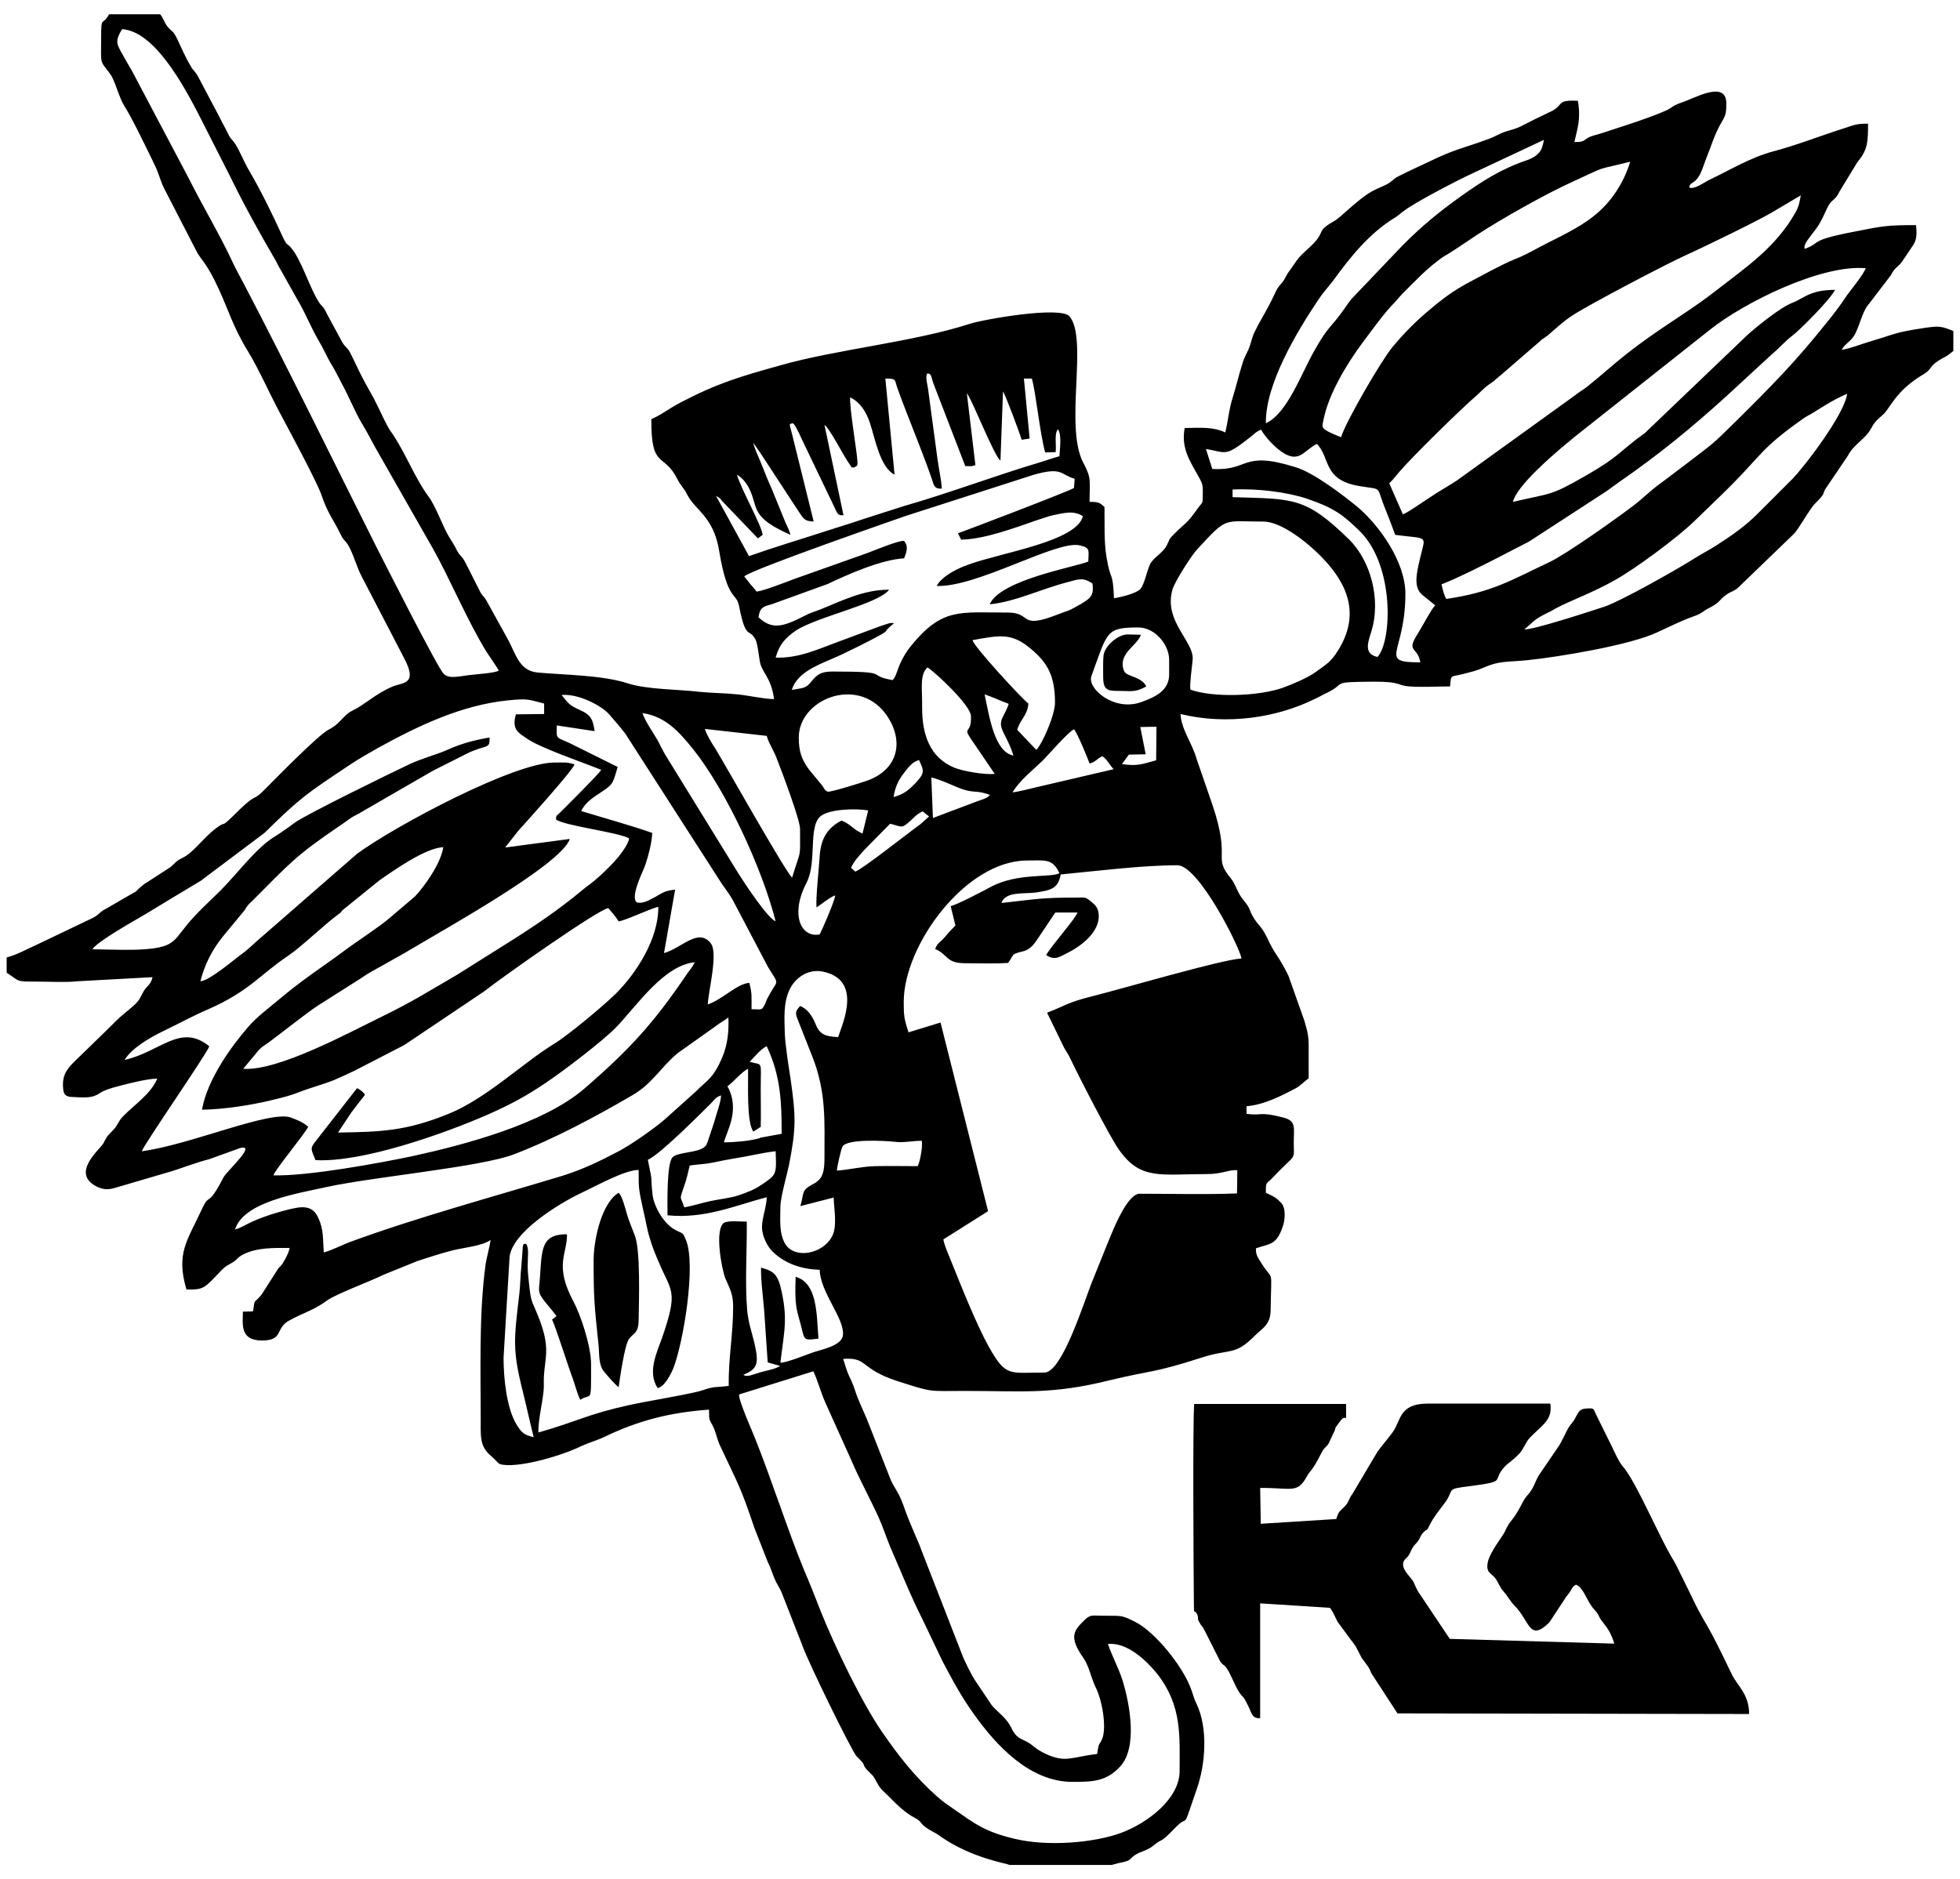 <?xml version="1.0" encoding="UTF-8"?>
<!DOCTYPE svg PUBLIC "-//W3C//DTD SVG 1.1//EN" "http://www.w3.org/Graphics/SVG/1.1/DTD/svg11.dtd">
<!-- Creator: CorelDRAW X7 -->
<svg xmlns="http://www.w3.org/2000/svg" xml:space="preserve" width="61.807mm" height="59.267mm" version="1.1" style="shape-rendering:geometricPrecision; text-rendering:geometricPrecision; image-rendering:optimizeQuality; fill-rule:evenodd; clip-rule:evenodd"
viewBox="0 0 6181 5927"
 xmlns:xlink="http://www.w3.org/1999/xlink">
 <defs>
  <style type="text/css">
   <![CDATA[
    .fil0 {fill:black}
   ]]>
  </style>
 </defs>
 <g id="Capa_x0020_1">
  <g id="_312150456">
   <path class="fil0" d="M2366 1548c25,57 3,84 127,139 -4,-14 -9,-24 -16,-39l-44 -108c-12,-26 -20,-47 -30,-72 -8,-21 -21,-46 -28,-72 16,22 28,40 44,65l87 133c29,43 27,49 60,51l-69 -279c-10,-35 -7,-27 2,-31 8,-2 31,55 39,70l95 198c7,14 8,24 27,22l-60 -285c18,13 60,98 79,124 12,16 -1,7 13,11 12,-7 12,-3 12,-19 -1,-28 -26,-174 -23,-203 31,16 50,43 63,83 15,45 31,138 77,161l-29 -303c37,0 28,3 39,33 31,86 81,205 108,285 6,20 9,31 31,29 -1,-24 -9,-61 -13,-89l-31 -230c-2,-12 -8,-33 -2,-44 14,-1 13,13 19,30l101 262c16,0 19,2 32,-3l-27 -227c22,32 84,194 106,213l8 -218c7,8 53,132 59,152l25 -4 -18 -189 25 0c13,46 25,171 42,233l33 -1c3,-21 -5,-58 7,-72 13,15 6,63 5,85 -19,5 -44,14 -64,20 -135,40 -289,98 -426,137l-125 40c-41,14 -81,26 -121,39 -83,27 -164,51 -243,79l-104 -190c12,7 11,6 20,17l112 117 15 -11c-2,-28 -70,-148 -81,-190 19,12 31,27 42,51zm-19 270c22,-22 496,-186 510,-191l401 -129c93,-27 85,-1 131,12l-2 29c-17,11 -343,135 -366,143l10 20c74,-1 171,-38 244,-63 14,-4 31,-11 46,-14 34,-7 65,-16 94,3 -20,80 -254,114 -359,152 -35,12 -86,37 -102,68 127,5 378,-145 451,-128 34,8 28,15 27,51 -38,17 -277,57 -311,135 81,-8 161,-48 246,-70 36,-10 49,-15 78,4 6,40 -8,48 -38,66 -46,26 -31,16 -74,33 -121,47 -78,-7 -154,-7 -154,0 -207,-16 -306,105 -17,21 -31,46 -40,70 -5,13 -8,27 -18,38 -90,-16 5,-27 -190,-27 -35,0 -48,9 -65,30 -19,24 -25,21 -63,28 19,-62 97,-83 158,-112 31,-15 58,-28 87,-43 78,-41 32,-19 77,-55 -10,-4 -24,3 -46,10l-132 49c-58,21 -122,52 -195,49 12,-42 30,-61 62,-84 67,-45 260,-84 296,-130 -81,-1 -156,38 -219,63 -19,7 -33,11 -51,21 -67,34 -100,42 -142,3 4,-30 14,-34 41,-41l177 -64c65,-31 169,-77 241,-81 9,-22 14,-39 0,-55 -17,-2 -91,29 -115,38l-231 82c-27,10 -92,36 -119,40 -7,-10 -12,-14 -21,-25 -6,-9 -14,-17 -18,-23zm172 508c0,-120 182,-194 272,-77 59,78 49,173 -53,212 -19,7 -118,38 -128,36 -13,-8 -7,-5 -16,-18l-42 -51c-24,-32 -33,-58 -33,-102zm299 188c4,-29 15,-53 29,-71 9,-12 14,-19 21,-26 10,-11 16,-15 30,-20 17,35 18,42 -11,73 -21,21 -34,34 -69,44zm-550 -776c27,162 54,127 63,175 22,110 30,64 52,105 6,12 10,50 13,67 6,37 36,50 45,120 -37,-1 -76,-11 -116,-15 -36,-4 -80,-4 -119,-8 -67,-8 -167,-7 -227,-27 -81,-26 -198,-26 -285,-34 -56,-6 -67,-57 -91,-102l-68 -123c-11,-20 -14,-14 -25,-38 -15,-30 -28,-55 -43,-85 -11,-21 -17,-19 -26,-37 -9,-18 -15,-27 -25,-43 -20,-33 -42,-97 -64,-126 -45,-61 -75,-143 -118,-204 -14,-18 -32,-61 -44,-84 -14,-30 -29,-53 -44,-82 -16,-30 -27,-56 -42,-85 -10,-19 -16,-16 -27,-37l-46 -85c-11,-25 -14,-20 -26,-38 -29,-46 -54,-130 -85,-168 -16,-20 -13,-5 -28,-36 -32,-71 -70,-148 -108,-213 -17,-29 -28,-60 -44,-84 -13,-17 -13,-12 -25,-38 -8,-16 -16,-29 -23,-44l-66 -125c-11,-21 -16,-19 -26,-38 -14,-23 -29,-57 -42,-85 -14,-27 -13,-18 -28,-35 -12,-14 -14,-28 -25,-41l-161 0c-21,39 -25,2 -25,72 0,90 -6,70 29,117 16,23 27,73 44,100 25,39 75,143 99,193 11,24 17,50 28,70l99 192c14,30 32,35 72,123 29,62 46,122 92,196 33,54 68,133 100,193 32,60 114,212 131,258 21,62 34,71 62,128 9,18 12,16 21,29 16,24 29,73 44,101l133 256c47,87 -3,79 -34,92 -55,23 -89,58 -127,76 -31,15 -36,40 -75,60 -33,16 -175,162 -205,192 -35,35 -22,8 -76,60 -70,70 -37,31 -73,58 -43,32 -72,78 -108,95 -23,11 -22,17 -39,30l-82 53c-43,35 -3,10 -59,42l-62 36c-19,9 -19,17 -40,28l-180 86c-34,15 -54,28 -92,39l0 48c44,28 26,28 97,28 38,0 90,3 125,-1l238 -13c-4,19 -13,25 -23,37 -9,12 -14,28 -24,40 -16,19 -37,31 -67,60 -43,43 -84,82 -128,125 -21,21 -44,41 -40,87 1,23 10,29 33,29 19,1 44,3 61,-2 30,-9 11,-15 91,-35 27,-7 83,-21 112,-21 -20,48 -72,82 -107,118 -15,14 -17,29 -32,44 -19,21 -16,13 -31,42 -9,18 -106,94 -20,137 21,10 38,10 62,2l177 -52c37,-12 76,-27 115,-37l97 -35c55,-14 -41,72 -52,92 -51,99 -43,47 -67,98 -47,102 -84,141 -50,256 56,1 55,-3 110,-60 16,-16 15,-13 35,-25 15,-9 14,-14 31,-24 45,-24 99,-22 149,-22 0,12 -16,40 -23,51 -8,11 -10,8 -17,21l-48 75c-25,31 -21,9 -27,53l-32 1c0,38 -11,90 59,91 71,0 41,-38 87,-63 47,-26 77,-32 119,-63 27,-20 135,-60 180,-82l106 -43c38,-12 73,-24 113,-34 34,-8 92,-14 117,-32 -3,24 -13,56 -16,80 -21,154 -15,339 -15,494 -1,63 2,82 39,113 14,12 14,20 32,22 61,8 190,-31 246,-59 24,-11 53,-19 75,-30 102,-49 201,-76 328,-85 0,40 1,28 15,58 8,18 11,38 20,56 57,123 62,122 108,259l42 107c10,19 14,36 22,54 8,19 16,27 24,48l63 161c15,46 156,334 171,350 35,34 14,21 33,43 21,22 17,13 33,43 10,19 22,27 36,41 22,23 53,53 81,67 31,16 8,18 63,47 12,6 12,8 23,15 97,66 204,82 214,87l322 0 22 -6c51,-9 25,-14 66,-33 15,-6 30,-11 42,-21 35,-29 17,-2 70,-57 48,-50 18,22 68,-122 28,-79 36,-193 -1,-270 -8,-15 -11,-31 -17,-46 -26,-72 -113,-179 -175,-211 -47,-24 -44,-19 -105,-20 -28,0 -36,-4 -52,10 -37,36 -56,54 -7,124 17,24 24,62 37,89 23,45 35,127 23,162 -10,27 -11,8 -17,51 -45,5 -87,18 -111,15 -33,-3 -71,-23 -91,-40 -30,-26 -49,-15 -69,-58 -16,-32 -40,-46 -61,-70l-51 -76c-12,-17 -36,-65 -44,-87l-127 -326c-8,-25 -35,-78 -57,-142 -7,-19 -12,-30 -20,-44 -8,-14 -17,-27 -23,-44l-73 -186c-14,-33 -27,-58 -38,-93 -6,-19 -12,-29 -19,-45 -6,-14 -12,-33 -17,-50 79,-6 51,31 171,70 116,37 95,31 214,31 183,0 270,12 453,-33 136,-33 137,-22 292,-72 93,-30 104,-4 170,-71 21,-21 47,-32 48,-77 2,-145 10,-86 -31,-153 -8,-13 -17,-24 -15,-44 44,-15 66,-9 86,-74 6,-21 7,-53 -5,-67 -19,-21 -24,-21 -50,-34 0,-31 -1,-27 17,-43 11,-11 18,-19 29,-30l30 -29c16,-16 12,-22 12,-51 -1,-52 11,-74 -36,-85 -73,-19 -64,-4 -113,-11l0 -24c54,-4 111,-33 156,-57 13,-7 26,-21 40,-31 0,-32 0,-65 0,-97 0,-41 -4,-49 -13,-83l-51 -144c-37,-74 -36,-53 -70,-125 -14,-29 -27,-36 -40,-58 -20,-34 -2,-18 -36,-61 -14,-17 -22,-47 -35,-62 -60,-73 2,-54 -59,-234l-50 -145c-12,-45 -49,-94 -50,-140 147,36 304,11 420,-46 14,-6 27,-14 40,-20 68,-32 4,-35 152,-36 86,0 68,12 110,15 39,3 89,0 128,0 3,-39 1,-29 40,-39 24,-6 45,-11 65,-20 52,-23 74,-17 141,-24 96,-10 322,-47 408,-88 33,-15 79,-38 114,-50 27,-9 29,-17 52,-28 32,-17 27,-22 48,-38 21,-16 27,-10 48,-32l168 -162c14,-13 49,-78 68,-97 37,-36 19,-28 35,-50l67 -99c20,-39 54,-50 75,-89 11,-21 23,-29 38,-43 22,-21 39,-74 125,-125 34,-20 11,-25 70,-56 13,-7 15,-11 25,-18l0 -63c-39,-16 -47,-16 -89,-10 -100,15 -88,18 -177,44 -20,6 -68,24 -86,25 10,-18 26,-25 36,-40 20,-27 26,-79 51,-106l68 -89c12,-25 24,-26 36,-44l31 -46c14,-18 16,-39 12,-68 -92,0 -105,3 -191,20 -152,29 -104,35 -160,55 -6,-20 31,-49 51,-87 10,-18 15,-33 25,-51 13,-21 20,-14 34,-43l56 -92c32,-38 34,-61 34,-122 -42,0 -47,6 -80,16 -75,24 -145,52 -221,72 -70,19 -134,58 -199,89 -15,7 -50,33 -64,24 3,-22 23,-4 44,-65 11,-31 20,-52 30,-80 31,-83 44,-63 43,-122 -2,-72 -102,-13 -140,-1 -30,10 -29,16 -51,26 -50,22 -116,43 -168,60 -19,6 -38,13 -58,18 -36,10 -22,22 -62,21 9,-43 21,-70 11,-130 -73,-4 -40,14 -90,36 -32,15 -58,28 -91,45 -19,9 -29,10 -50,17 -17,6 -29,14 -47,21 -89,33 -103,30 -196,75 -33,16 -59,27 -92,44 -21,11 -19,17 -40,27 -16,8 -33,14 -46,22 -42,24 -97,81 -113,90 -61,35 -31,31 -66,70 -26,28 -42,34 -65,70 -10,16 -15,18 -27,41 -10,20 -16,18 -28,40 -8,16 -13,28 -22,45 -16,31 -33,57 -48,89 -7,15 -10,33 -17,50 -7,17 -14,26 -20,47 -11,34 -20,73 -30,105 -12,36 -15,75 -24,112 -38,-18 -76,-15 -128,-14 -13,68 21,110 49,163 9,17 8,23 8,47 0,31 -1,23 -14,41 -42,59 -35,41 -79,86 -16,16 -10,13 -21,34 -14,25 -40,36 -52,58 -11,24 -18,64 -31,79 -14,14 -59,25 -83,29 -4,-92 -10,-47 -24,-132 -8,-52 -5,-100 -6,-156 -16,-14 -18,-16 -47,-16 0,-68 7,-73 -20,-124 -60,-114 16,-389 -43,-461 -28,-34 -276,10 -317,24 -172,56 -423,81 -594,130 -126,35 -198,56 -315,117 -52,28 -55,36 -93,53 -1,161 39,103 82,189 10,21 22,29 31,49 26,51 83,68 101,178zm-45 561l195 22c6,23 22,46 31,70 17,43 74,195 74,223 0,100 4,58 -25,154 -18,-13 -220,-372 -244,-410 -10,-15 -26,-41 -31,-59zm-197 -50c74,11 116,60 160,114 105,132 218,377 260,543 -27,-12 -97,-119 -118,-152l-231 -375c-10,-18 -14,-26 -23,-44 -14,-24 -40,-61 -48,-86zm-255 -57c52,-5 126,33 151,62 18,21 32,37 50,60l295 459c12,20 32,44 44,66l111 211c39,64 31,33 -4,103 -3,7 -4,12 -7,17 -10,16 -5,14 -41,13 0,-39 2,-50 -7,-83 -38,2 -84,52 -131,68 2,-43 33,-161 10,-192 -39,-52 -93,15 -148,30l35 -200c-30,3 -37,8 -61,22 -16,8 -39,24 -60,18 -22,-18 22,-102 27,-118 10,-30 20,-67 22,-101 -72,-25 -149,-46 -224,-69 15,-31 42,-45 65,-61 39,-25 35,-31 50,-78l-147 -73c-47,-23 -47,-11 -45,-58l119 18c-5,-36 -11,-51 -45,-66 -39,-18 -38,-23 -59,-48zm1437 110c8,-32 33,-46 35,-83 -22,-17 -174,-182 -176,-200 87,-16 125,-24 187,30 48,41 73,81 73,167 0,39 -40,131 -59,149l-60 -63zm-12 81c-60,-11 -76,-123 -91,-193 24,8 52,21 76,30 -5,16 -12,28 -19,42 -18,35 12,51 34,121zm-288 -150c1,-59 -9,-105 17,-128 24,15 135,118 137,153 3,70 -38,19 18,99l57 84c-34,3 -102,-9 -128,-20 -77,-32 -101,-105 -101,-188zm-364 550c33,-65 4,-177 44,-209 28,-22 108,-25 150,-18l-18 73c-30,-13 -36,-29 -66,-41 -45,23 -65,57 -69,111 -2,37 -13,134 -10,163 14,-9 43,-33 59,-38 -2,19 -42,110 -49,123 -58,12 -95,-61 -41,-164zm-1009 -726c13,20 27,39 38,58 -13,8 -67,11 -91,14 -30,3 -66,14 -83,-4 -19,-19 -180,-337 -214,-404 -133,-265 -277,-560 -413,-820 -12,-23 -25,-46 -36,-69 -42,-91 -96,-180 -141,-270l-177 -335c-12,-20 -25,-44 -37,-65 -12,-23 -19,-33 4,-70 103,6 196,182 239,264l101 199c46,94 91,175 141,261 8,13 11,22 18,33l55 98c25,42 43,89 68,131 14,23 22,44 35,66 13,20 24,44 36,66 23,42 43,93 67,132 14,23 24,43 36,65l183 321c54,95 108,227 171,329zm-430 354c32,-21 54,-33 87,-52 127,-70 263,-135 409,-150 63,-6 61,-4 115,10l0 33 -89 1c-14,48 8,58 34,76 40,29 181,77 235,99 -11,17 -103,108 -131,136 -10,10 -10,5 -12,20 22,20 194,40 231,60 -2,21 -35,61 -47,74 -20,21 -39,40 -63,60 -13,11 -24,18 -36,28 -76,64 -163,122 -248,175l-148 93c-93,54 -137,83 -237,132 -101,49 -328,173 -438,165l49 -59c15,-15 15,-12 31,-24 37,-27 126,-98 158,-118l134 -85c21,-15 47,-29 69,-41 25,-14 44,-25 71,-40 111,-67 491,-276 518,-358l-204 27 40 -51c25,-28 169,-187 179,-211 -22,-8 -37,-6 -64,-6 -125,0 -494,195 -621,287l-303 264c-22,18 -36,34 -59,51 -23,16 -102,85 -133,88 13,-53 38,-100 69,-139l71 -86c9,-15 10,-16 23,-28 119,-119 134,-141 280,-240 11,-7 22,-16 33,-23 10,-7 20,-10 32,-18l199 -115c11,-6 20,-12 32,-18l105 -53c60,-28 69,-11 68,-49 -47,8 -89,19 -131,38 -33,15 -85,29 -119,45 -55,26 -326,158 -365,186 -24,18 -41,30 -68,47 -55,35 -117,118 -164,165 -35,35 -78,73 -109,112 -24,29 -31,44 -53,57 -45,28 -177,18 -244,18 19,-27 131,-89 168,-111 56,-34 117,-71 174,-105l201 -151c115,-113 133,-124 271,-216zm-590 841c46,-22 95,-49 142,-69 130,-57 165,-111 251,-168 43,-29 117,-101 160,-132 11,-8 4,-4 13,-13l115 -93c46,-32 146,-103 202,-105 -8,52 -59,123 -89,155l-80 68c-32,28 -101,72 -145,105 -70,52 -125,86 -199,148 -34,29 -77,60 -105,94 -49,57 -126,161 -143,258 72,-1 156,-15 215,-29 89,-21 73,-22 136,-42 65,-21 64,-21 130,-52l157 -81 250 -168c60,-47 356,-256 393,-264 10,11 26,30 33,42 22,-3 99,-40 125,-46 1,102 -70,210 -134,274 -40,39 -152,133 -196,159 -99,61 -215,174 -334,221 -131,53 -209,56 -346,58l41 -62c15,-20 29,-38 44,-57 -6,-10 -15,-16 -25,-21l-128 164c-22,27 -17,28 -3,63 148,8 404,-83 542,-143 74,-33 121,-58 186,-102 55,-37 180,-132 222,-176 63,-66 149,-194 246,-203 -8,16 -14,22 -24,36 -105,155 -180,238 -326,364 -129,110 -374,175 -538,211 -105,22 -331,64 -441,61 8,-21 93,-123 110,-153 -15,-14 -35,-22 -54,-29 -65,-25 -318,86 -471,106 8,-23 205,-307 213,-331 -91,-74 -153,17 -267,43 20,-35 78,-70 122,-91zm226 626c27,-87 193,-113 288,-134 146,-32 486,-63 591,-103 128,-49 260,-120 373,-186 64,-36 93,-92 145,-134l121 -86c13,-10 25,-16 38,-26 2,46 -3,87 -19,125 -29,69 -49,73 -83,108l-98 88c-33,29 -112,84 -148,102 -55,29 -110,56 -174,76 -214,65 -461,132 -668,208 -23,8 -66,30 -86,34 -3,-41 0,-70 -16,-106 -15,-36 -40,-42 -83,-32 -41,9 -102,28 -139,47 -14,7 -25,14 -42,19zm1302 -220c37,-16 160,-139 201,-180 11,-12 14,-18 30,-23 -1,23 -15,58 -22,85l-20 60 -4 10c-14,28 -91,21 -108,41 -18,23 -15,149 -15,182 119,12 216,-32 313,-57 -1,33 -15,64 -15,95 0,26 16,59 32,75 40,40 93,57 150,59 2,73 81,156 73,208 -6,32 -66,43 -93,52 -23,8 -84,33 -104,33 12,-101 25,-140 0,-241 -12,-46 -32,-50 -61,-59 -1,45 8,102 11,152l10 147 39 11c-12,9 -39,14 -58,19 -29,8 -45,18 -58,9 46,-18 49,-37 36,-96 -9,-39 -21,-70 -24,-111 -7,-84 0,-190 -1,-276 -22,0 -54,-4 -71,3 -32,20 -8,146 3,175 14,33 25,49 25,90 0,88 -15,161 -14,250 -45,6 -42,0 -83,14 -32,11 -180,35 -233,47 -131,29 -158,50 -284,86 -2,-41 17,-108 17,-147 -3,-93 32,-108 -28,-244 -12,-27 -13,-32 -17,-63 -2,-20 -6,-50 -6,-70 0,-29 5,-58 -5,-71 -8,2 -10,-9 -12,33 -1,16 -2,26 -3,39 -3,28 -3,55 -6,83 -17,147 -23,177 11,312 12,48 22,95 34,143 -31,-8 -37,-13 -54,-40 -31,-51 -41,-144 -41,-211l19 -318c9,-78 155,-168 227,-202 43,-20 138,-73 180,-72 0,62 0,59 15,129 7,28 11,57 20,86 8,27 18,52 29,77 39,93 62,87 10,237 -17,48 -47,109 -14,159 22,-5 41,-42 50,-64 31,-81 71,-321 40,-401 -11,-26 -8,-21 -31,-32 -41,-20 -71,-78 -75,-112 -8,-73 3,-24 -15,-111zm251 -232c19,-13 45,-46 65,-55 1,51 -5,170 17,198l23 -15c1,-39 0,-79 0,-119 0,-93 8,-74 -35,-86 13,-13 36,-42 54,-49 44,93 47,176 47,276l-66 12c-1,1 -3,1 -4,2l-4 1 -4 1c-27,7 -76,11 -104,11 7,-32 53,-102 11,-177zm20 228c46,-7 88,-18 132,-23 3,74 3,74 -45,106 -22,15 -45,24 -72,33 -27,9 -60,12 -88,18 -28,6 -55,15 -83,20 -13,-39 -16,-20 -1,-66 8,-21 12,-41 18,-66 27,-4 46,-4 72,-9 23,-5 43,-9 67,-13zm17 744l234 -73c14,30 23,65 37,97l82 182c24,57 61,125 86,180 13,28 25,65 37,94 32,73 64,154 102,229l64 134c34,64 58,109 98,165 71,100 177,214 311,214 64,0 107,-1 151,-49 55,-60 30,-197 7,-271 -11,-36 -35,-81 -46,-115 61,-6 122,53 156,95 78,101 70,194 70,306 0,87 -101,164 -185,195 -88,32 -232,43 -333,19 -96,-22 -129,-49 -194,-94 -20,-14 -34,-23 -53,-40 -70,-62 -122,-129 -173,-203 -65,-94 -150,-272 -193,-379 -19,-49 -36,-92 -55,-136 -51,-125 -102,-285 -155,-417 -5,-13 -52,-118 -48,-133zm353 -1661c7,-21 43,-58 58,-73l65 -66c34,8 35,16 57,-3 17,-14 25,-27 46,-36 5,5 14,11 20,16l-28 25c-34,24 -184,143 -205,149l-13 -12zm181 519c-14,-44 -15,-52 -15,-96 0,-180 196,-446 389,-446 58,0 80,-7 102,40 -26,15 -132,-2 -216,43 -22,12 -106,56 -127,61l15 61c-12,13 -20,20 -32,35 -18,21 -23,17 -32,39 42,18 33,45 95,45 42,0 94,2 135,-1 20,-26 7,-27 45,-36 20,-4 32,-17 43,-32l61 -91 70 0c-6,19 -76,97 -99,134 29,20 45,4 74,-10 44,-23 104,-72 90,-129 -4,-15 -13,-22 -24,-31 -18,-14 -17,-11 -44,-11 -110,0 -120,4 -237,17 13,-37 68,-28 108,-33 46,-7 71,-11 79,-57 115,-11 257,-29 368,-29 68,0 199,264 202,294 -65,4 -381,97 -470,119 -83,21 -80,28 -143,52l54 111c8,14 13,20 20,35 24,51 123,244 152,285 68,98 131,78 278,78 50,0 70,-15 96,-12l-1 73c-93,4 -212,1 -307,1 -35,0 -75,93 -89,127 -21,50 -41,102 -62,153 -25,63 -94,284 -149,284 -112,0 -121,15 -175,-80 -42,-76 -89,-196 -123,-280 -7,-17 -18,-42 -21,-60l141 -89 -150 -595 -101 31zm577 -1124c51,-140 45,-153 148,-153 52,0 97,54 97,102l0 46c0,51 -43,71 -87,87 -86,32 -173,-43 -158,-82zm312 43c-3,-13 5,-73 7,-93 7,-58 -94,-123 -63,-224 8,-26 60,-107 77,-125 97,-105 80,-88 209,-88 59,0 144,71 180,108 86,86 127,184 56,298 -24,39 -39,45 -73,70 -26,18 -71,37 -101,48 -76,27 -220,32 -292,6zm572 -188c28,-96 -2,-217 -72,-286 -138,-135 -176,-127 -367,-133l0 -24c79,-4 172,8 235,29 85,29 112,50 164,100 113,109 104,350 58,399 -47,-10 -28,-51 -18,-85zm106 -114c0,-101 -82,-216 -152,-275 -43,-35 -137,-108 -196,-125 -171,-53 -142,13 -261,6l-20 -63c65,11 59,26 137,-35 15,-11 18,-18 37,-26 12,23 47,61 76,77 47,25 60,-12 100,-32 43,44 18,114 134,133 71,12 54,-1 76,58 13,32 23,58 37,96 107,14 96,-2 78,75 -11,47 -21,90 7,114l41 33c-14,15 -40,66 -54,88 -40,62 -1,41 7,92 -136,0 -47,-27 -47,-216zm129 16c-7,-12 -11,-28 -15,-46 45,-17 145,-67 187,-89 30,-15 57,-30 89,-46l246 -160c12,-9 26,-19 40,-29 123,-85 228,-171 338,-271l141 -130c32,-27 34,-35 71,-64 21,-17 114,-109 129,-140 -67,1 -85,16 -123,36 -14,6 -20,8 -34,16 -33,19 -93,66 -121,92l-322 308c-79,56 -76,71 -184,133 -118,68 -110,55 -232,84 13,-52 125,-147 169,-184 12,-9 22,-19 33,-27l418 -331c107,-86 353,-208 493,-195 -12,26 -41,60 -60,86 -21,32 -41,58 -63,85 -98,123 -172,198 -284,309 -83,82 -72,70 -159,137 -30,22 -52,40 -85,64 -28,20 -52,45 -81,67 -48,37 -211,153 -266,179 -119,56 -180,95 -325,116zm246 96c23,-18 29,-30 63,-47 15,-7 22,-11 36,-19 44,-24 118,-50 186,-89 62,-34 198,-134 253,-188 38,-37 74,-71 111,-108 101,-101 97,-119 228,-212 14,-10 22,-13 35,-21 33,-21 70,-44 106,-59 -7,63 -136,232 -174,270 -38,38 -73,73 -110,110 -35,35 -78,66 -125,96 -23,15 -48,28 -69,41 -58,37 -232,135 -286,154 -46,15 -229,75 -254,72zm-383 -363l-43 -98c12,-10 22,-25 33,-37 39,-46 198,-202 243,-240 13,-12 25,-25 38,-34 18,-11 20,-16 38,-30l111 -96c6,-5 14,-12 18,-16 10,-7 11,-7 20,-14 24,-21 49,-44 75,-61 51,-34 299,-164 359,-191 43,-19 237,-113 277,-138l86 -51c-5,26 -6,35 -18,56 -61,107 -149,167 -250,245 -66,52 -141,97 -210,146 -94,67 -115,91 -195,156 -14,11 -26,17 -42,30l-369 266c-30,20 -57,34 -86,54 -16,10 -74,51 -85,53zm-432 -287c-2,-122 96,-286 165,-389 15,-23 32,-41 48,-62 53,-73 113,-148 193,-197 12,-7 19,-15 31,-23 32,-25 166,-95 214,-117l226 -106c-5,18 -3,46 -53,64 -83,28 -143,67 -213,117 -67,48 -119,91 -179,151l-163 171c-8,10 -15,21 -23,32 -44,62 -48,50 -92,128 -42,73 -86,200 -154,231zm301 -249c31,-41 71,-98 105,-132 10,-11 17,-20 28,-31l30 -30c21,-21 37,-37 61,-57 42,-34 37,-26 70,-48l72 -48c76,-50 220,-131 305,-169 112,-51 57,-31 177,-61 -21,69 -62,129 -112,169 -51,42 -119,71 -177,102 -22,12 -52,28 -74,36 -26,11 -52,24 -75,36 -91,49 -118,58 -203,131 -41,35 -74,69 -109,111 -35,42 -146,233 -162,284 -69,-28 -60,-29 -55,-56 16,-81 73,-174 119,-237zm-1817 2837c-20,-35 -15,-78 -15,-115 0,-32 20,-99 27,-133 23,-116 22,-154 5,-273 -6,-38 -16,-102 -18,-140 -1,-50 -6,-100 17,-145 18,-34 56,-61 101,-53 127,25 66,160 50,207 -40,-2 -58,-8 -71,-41 -10,-25 -26,-49 -49,-57 -14,16 -16,21 -8,41l47 119c44,112 38,203 38,318 0,42 -4,66 -33,82 -42,22 -30,26 -43,71l105 -27c1,38 13,94 -7,126 -30,52 -116,69 -146,20zm717 -1424c23,-38 64,-70 96,-101 20,-20 78,-88 98,-98 11,13 43,91 49,108 18,-4 22,-14 40,-23 14,8 25,30 36,41l-240 56c-23,5 -58,15 -79,17zm-251 81l-5 -128c29,7 62,23 87,33 48,19 51,5 98,22 -10,12 -24,14 -45,22l-135 51zm618 -200l53 -1 -17 -86 51 -1 -1 106c-45,12 -57,19 -108,12l22 -30zm-903 1236c15,-25 134,-18 163,-15 31,4 56,-3 87,-3 3,18 -5,64 -13,80 -44,0 -90,-1 -134,0 -43,1 -85,12 -121,14 1,-13 13,-67 18,-76z"/>
   <path class="fil0" d="M2002 3897c-9,-24 -18,-44 -25,-68 -6,-20 -14,-55 -26,-67 -51,30 -78,139 -79,211 0,122 2,139 16,274 2,25 0,58 16,78 10,12 36,43 47,50 4,-30 19,-132 32,-151 16,-22 30,-17 31,-60 1,-67 6,-220 -12,-267z"/>
   <path class="fil0" d="M1864 4303c0,-58 -33,-156 -56,-199 -61,-114 -19,-148 -20,-211 -92,-1 -77,61 -88,168 -3,28 20,43 55,90l-14 11c13,27 51,149 66,188 7,20 14,48 23,65 36,-24 34,19 34,-112z"/>
   <path class="fil0" d="M2509 4027c-1,47 -3,84 9,125 23,76 7,77 63,70 -6,-78 -3,-175 -72,-195z"/>
   <path class="fil0" d="M4214 4791l-238 15 -2 -113c99,-1 117,19 147,-36 11,-21 15,-12 47,-76 10,-20 18,-16 26,-37l15 -32 1 -3 1 -4 1 -3 16 -22c9,-9 5,-8 17,-8l0 -44 -479 0c-5,55 -2,535 -1,633 0,36 2,14 9,28 8,15 -1,13 9,29 3,7 9,11 15,23l51 101c9,11 11,8 19,19 11,14 26,55 39,75 15,23 10,5 30,46 10,20 11,39 37,37l0 -362 220 14c9,11 17,30 24,44l57 77c31,58 6,18 39,64 6,9 7,13 11,22l82 126 1109 2c0,-64 -38,-89 -56,-128 -18,-38 -41,-85 -60,-121 -24,-45 -39,-65 -64,-119 -10,-21 -20,-40 -29,-59 -11,-21 -21,-45 -32,-62 -44,-72 -116,-246 -159,-294 -11,-13 -24,-42 -33,-61l-46 -93c-13,-25 -8,-25 -20,-27 -33,0 -35,4 -47,26 -11,23 -17,21 -28,43 -7,13 -19,39 -25,48l-60 88c-12,16 -16,34 -26,50 -11,19 -17,18 -30,43 -32,63 -37,49 -56,92 -6,13 -47,64 -53,95 -7,33 10,34 23,50 11,15 14,29 28,44 13,15 19,29 33,43 49,49 46,116 110,53l54 -82c21,-25 15,-29 30,-37 22,9 30,40 48,66 7,11 10,12 17,21 7,9 8,16 14,24 15,21 28,31 42,75l-519 -15 -101 -151c-21,-41 -4,-18 -32,-53 -29,-36 -6,-48 0,-55 9,-11 8,-16 15,-27 7,-13 10,-11 19,-24 6,-9 7,-17 16,-26 14,-14 9,-1 19,-22 13,-27 39,-58 52,-76 27,-40 -2,-38 78,-48 119,-16 63,-14 108,-62 9,-10 21,-15 45,-40 15,-16 19,-35 34,-51 39,-40 72,-56 64,-107l-389 0c-87,1 -82,52 -106,87 -10,16 -46,56 -55,73l-74 125c-12,15 -11,26 -24,39 -17,17 -19,15 -27,40z"/>
   <path class="fil0" d="M3545 2117c-22,-56 41,-79 53,-115l-42 -1c-31,0 -73,37 -76,67 -2,19 -1,52 -1,72 1,29 9,39 39,39 53,0 60,6 97,-14 -16,-32 -61,-30 -70,-48z"/>
  </g>
 </g>
</svg>
